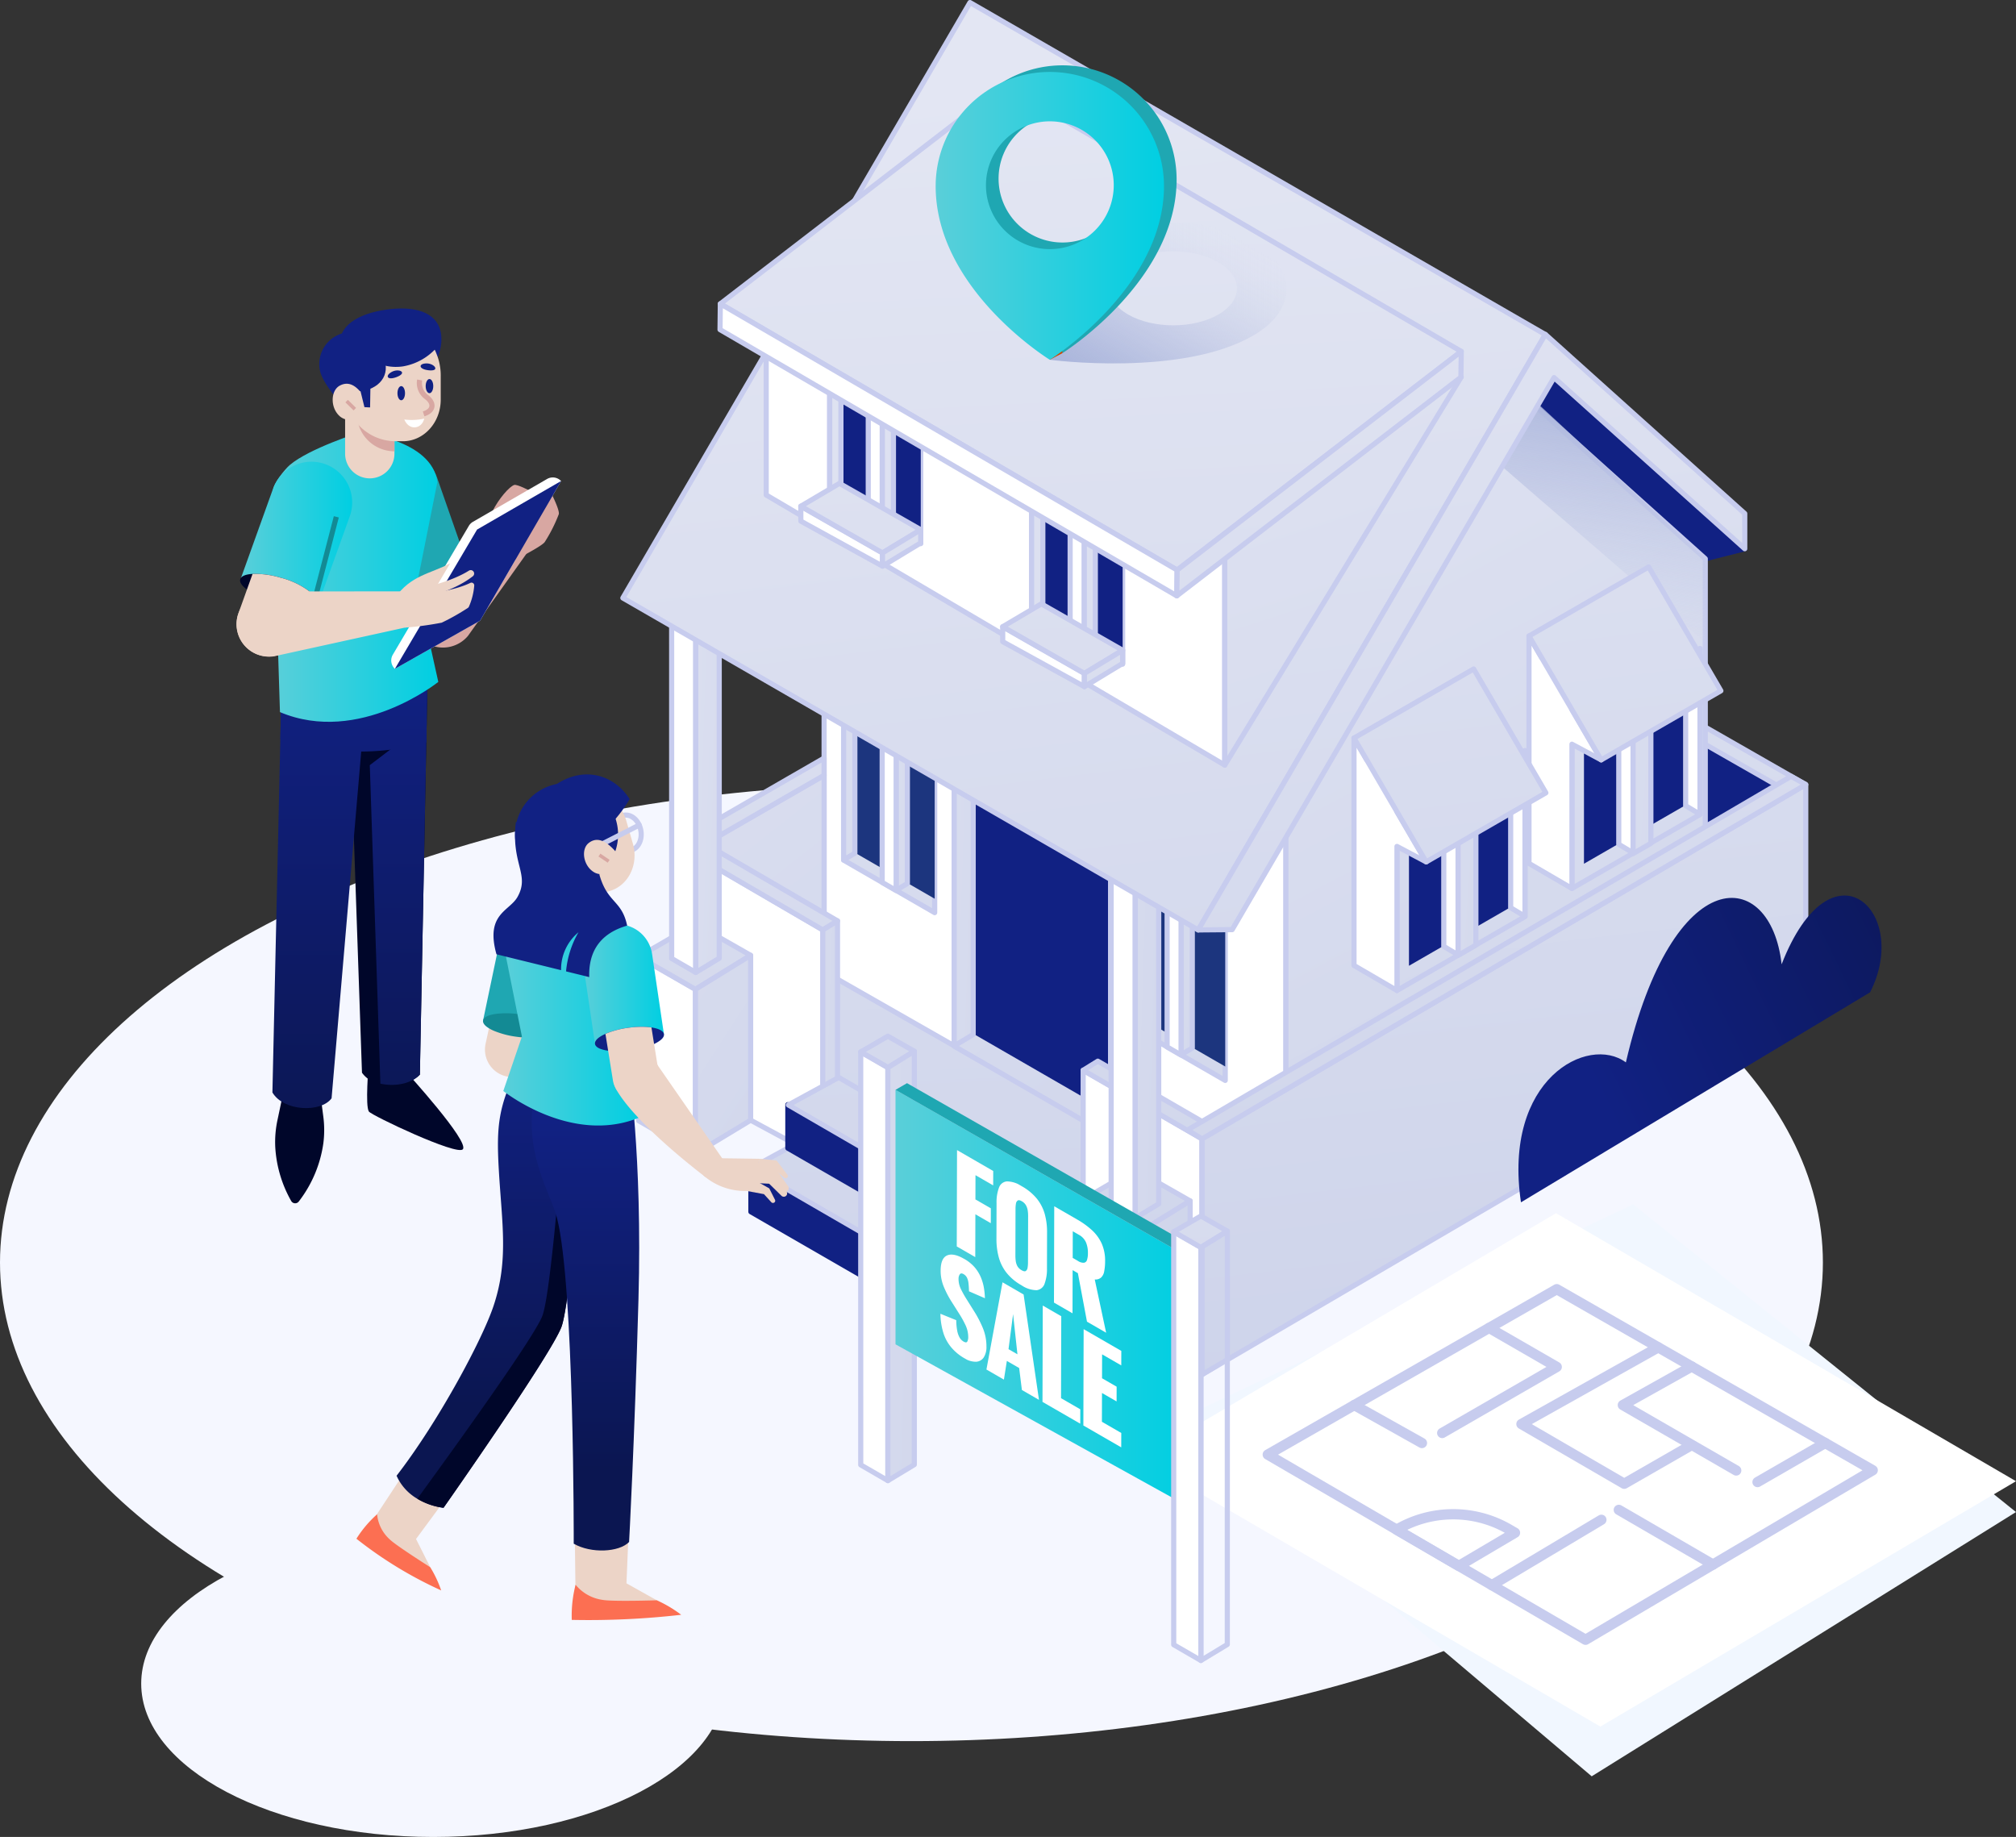 <svg xmlns="http://www.w3.org/2000/svg" xmlns:xlink="http://www.w3.org/1999/xlink" width="392.292" height="357.451" viewBox="0 0 392.292 357.451">
  <rect x="0" y="0" width="392.292" height="357.451" fill="#333333" stroke="none"/>
  <defs>
    <linearGradient id="linear-gradient" x1="0.5" y1="-0.165" x2="0.5" y2="1.187" gradientUnits="objectBoundingBox">
      <stop offset="0" stop-color="#112183"/>
      <stop offset="1" stop-color="#0b1651"/>
    </linearGradient>
    <linearGradient id="linear-gradient-2" x1="0.5" y1="-0.377" x2="0.5" y2="7.16" xlink:href="#linear-gradient"/>
    <linearGradient id="linear-gradient-3" x1="0.5" y1="-0.015" x2="0.5" y2="1.101" xlink:href="#linear-gradient"/>
    <linearGradient id="linear-gradient-4" y1="0.5" x2="1" y2="0.5" gradientUnits="objectBoundingBox">
      <stop offset="0" stop-color="#5acfd9"/>
      <stop offset="1" stop-color="#00cfe2"/>
    </linearGradient>
    <linearGradient id="linear-gradient-6" x1="0.903" y1="6.345" x2="0.26" y2="-2.971" gradientUnits="objectBoundingBox">
      <stop offset="0" stop-color="#c6cde7"/>
      <stop offset="1" stop-color="#e3e6f3"/>
    </linearGradient>
    <linearGradient id="linear-gradient-7" x1="8.072" y1="4.278" x2="-6.982" y2="-3.233" xlink:href="#linear-gradient-6"/>
    <linearGradient id="linear-gradient-8" x1="0.644" y1="2.604" x2="0.326" y2="-2.039" xlink:href="#linear-gradient-6"/>
    <linearGradient id="linear-gradient-9" x1="1.269" y1="2.999" x2="-0.167" y2="-1.668" xlink:href="#linear-gradient-6"/>
    <linearGradient id="linear-gradient-10" x1="7.028" y1="3.897" x2="-4.614" y2="-2.129" xlink:href="#linear-gradient-6"/>
    <linearGradient id="linear-gradient-11" x1="0.778" y1="1.718" x2="0.251" y2="-0.374" xlink:href="#linear-gradient-6"/>
    <linearGradient id="linear-gradient-12" x1="0.594" y1="-0.066" x2="0.437" y2="1.065" gradientUnits="objectBoundingBox">
      <stop offset="0" stop-color="#a3afd9"/>
      <stop offset="0.096" stop-color="#a5b1d9" stop-opacity="0.957"/>
      <stop offset="0.258" stop-color="#abb6dc" stop-opacity="0.835"/>
      <stop offset="0.466" stop-color="#b6bfe1" stop-opacity="0.635"/>
      <stop offset="0.712" stop-color="#c4cce7" stop-opacity="0.361"/>
      <stop offset="0.988" stop-color="#d7dcee" stop-opacity="0.016"/>
      <stop offset="1" stop-color="#d8ddef" stop-opacity="0"/>
    </linearGradient>
    <linearGradient id="linear-gradient-13" x1="1.537" y1="3.87" x2="-0.32" y2="-2.165" xlink:href="#linear-gradient-6"/>
    <linearGradient id="linear-gradient-14" x1="1.539" y1="13.918" x2="-0.113" y2="-7.491" xlink:href="#linear-gradient-6"/>
    <linearGradient id="linear-gradient-15" x1="1.294" y1="11.799" x2="-0.068" y2="-7.581" xlink:href="#linear-gradient-6"/>
    <linearGradient id="linear-gradient-16" x1="7.932" y1="4.304" x2="-7.121" y2="-3.401" xlink:href="#linear-gradient-6"/>
    <linearGradient id="linear-gradient-17" x1="1.357" y1="7.252" x2="-1.19" y2="-12.814" xlink:href="#linear-gradient-6"/>
    <linearGradient id="linear-gradient-18" x1="0.762" y1="4.303" x2="0.097" y2="-5.351" xlink:href="#linear-gradient-6"/>
    <linearGradient id="linear-gradient-19" x1="2.114" y1="9.946" x2="-2.321" y2="-16.011" xlink:href="#linear-gradient-6"/>
    <linearGradient id="linear-gradient-20" x1="0.816" y1="5.066" x2="0.066" y2="-5.771" xlink:href="#linear-gradient-6"/>
    <linearGradient id="linear-gradient-21" x1="5.918" y1="3.204" x2="-9.136" y2="-4.308" xlink:href="#linear-gradient-6"/>
    <linearGradient id="linear-gradient-22" x1="1.229" y1="10.925" x2="-0.425" y2="-12.722" xlink:href="#linear-gradient-6"/>
    <linearGradient id="linear-gradient-23" x1="5.849" y1="3.169" x2="-9.206" y2="-4.343" xlink:href="#linear-gradient-6"/>
    <linearGradient id="linear-gradient-24" x1="0.657" y1="1.835" x2="0.291" y2="-1.277" xlink:href="#linear-gradient-6"/>
    <linearGradient id="linear-gradient-25" x1="0.677" y1="3.007" x2="0.32" y2="-2.058" xlink:href="#linear-gradient-6"/>
    <linearGradient id="linear-gradient-26" x1="2.006" y1="5.394" x2="-0.42" y2="-2.489" xlink:href="#linear-gradient-6"/>
    <linearGradient id="linear-gradient-27" x1="13.002" y1="6.989" x2="-6.661" y2="-3.188" xlink:href="#linear-gradient-6"/>
    <linearGradient id="linear-gradient-28" x1="12.615" y1="6.789" x2="-7.047" y2="-3.388" xlink:href="#linear-gradient-6"/>
    <linearGradient id="linear-gradient-29" x1="1.742" y1="4.536" x2="-0.684" y2="-3.347" xlink:href="#linear-gradient-6"/>
    <linearGradient id="linear-gradient-30" x1="10.861" y1="5.881" x2="-8.8" y2="-4.295" xlink:href="#linear-gradient-6"/>
    <linearGradient id="linear-gradient-31" x1="10.516" y1="5.703" x2="-9.145" y2="-4.474" xlink:href="#linear-gradient-6"/>
    <linearGradient id="linear-gradient-32" x1="1.581" y1="15.844" x2="-0.393" y2="-12.194" xlink:href="#linear-gradient-6"/>
    <linearGradient id="linear-gradient-33" x1="2.473" y1="5.065" x2="-1.53" y2="-4.196" xlink:href="#linear-gradient-6"/>
    <linearGradient id="linear-gradient-34" x1="3.951" y1="49.506" x2="-0.693" y2="-16.455" xlink:href="#linear-gradient-6"/>
    <linearGradient id="linear-gradient-35" x1="6.528" y1="3.585" x2="-2.888" y2="-1.234" xlink:href="#linear-gradient-6"/>
    <linearGradient id="linear-gradient-36" x1="1.265" y1="11.351" x2="-0.71" y2="-16.686" xlink:href="#linear-gradient-6"/>
    <linearGradient id="linear-gradient-37" x1="1.831" y1="3.581" x2="-2.171" y2="-5.68" xlink:href="#linear-gradient-6"/>
    <linearGradient id="linear-gradient-38" x1="3.207" y1="38.936" x2="-1.438" y2="-27.024" xlink:href="#linear-gradient-6"/>
    <linearGradient id="linear-gradient-39" x1="5.019" y1="2.813" x2="-4.396" y2="-2.006" xlink:href="#linear-gradient-6"/>
    <linearGradient id="linear-gradient-40" x1="1.514" y1="4.999" x2="-0.212" y2="-2.66" xlink:href="#linear-gradient-6"/>
    <linearGradient id="linear-gradient-41" x1="7.878" y1="6.078" x2="-4.546" y2="-3.315" xlink:href="#linear-gradient-6"/>
    <linearGradient id="linear-gradient-42" x1="1.242" y1="6.635" x2="0.091" y2="-2.883" xlink:href="#linear-gradient-6"/>
    <linearGradient id="linear-gradient-43" x1="1.439" y1="4.666" x2="-0.287" y2="-2.994" xlink:href="#linear-gradient-6"/>
    <linearGradient id="linear-gradient-44" x1="7.339" y1="5.677" x2="-5.086" y2="-3.729" xlink:href="#linear-gradient-6"/>
    <linearGradient id="linear-gradient-45" x1="1.192" y1="6.221" x2="0.041" y2="-3.296" xlink:href="#linear-gradient-6"/>
    <linearGradient id="linear-gradient-46" x1="0.688" y1="2.055" x2="0.449" y2="0.075" xlink:href="#linear-gradient-6"/>
    <linearGradient id="linear-gradient-47" x1="0.752" y1="2.572" x2="0.348" y2="-0.511" xlink:href="#linear-gradient-6"/>
    <linearGradient id="linear-gradient-48" x1="2.489" y1="6.962" x2="0.063" y2="-0.92" xlink:href="#linear-gradient-6"/>
    <linearGradient id="linear-gradient-49" x1="16.915" y1="9.014" x2="-2.748" y2="-1.162" xlink:href="#linear-gradient-6"/>
    <linearGradient id="linear-gradient-50" x1="16.528" y1="8.814" x2="-3.134" y2="-1.363" xlink:href="#linear-gradient-6"/>
    <linearGradient id="linear-gradient-51" x1="1.922" y1="20.886" x2="0.08" y2="-5.523" xlink:href="#linear-gradient-6"/>
    <linearGradient id="linear-gradient-52" x1="4.849" y1="38.498" x2="-0.924" y2="-11.944" xlink:href="#linear-gradient-6"/>
    <linearGradient id="linear-gradient-53" x1="2.301" y1="6.349" x2="-0.126" y2="-1.533" xlink:href="#linear-gradient-6"/>
    <linearGradient id="linear-gradient-54" x1="15.386" y1="8.223" x2="-4.276" y2="-1.954" xlink:href="#linear-gradient-6"/>
    <linearGradient id="linear-gradient-55" x1="14.999" y1="8.023" x2="-4.662" y2="-2.154" xlink:href="#linear-gradient-6"/>
    <linearGradient id="linear-gradient-56" x1="1.779" y1="18.833" x2="-0.063" y2="-7.576" xlink:href="#linear-gradient-6"/>
    <linearGradient id="linear-gradient-57" x1="4.401" y1="34.577" x2="-1.373" y2="-15.866" xlink:href="#linear-gradient-6"/>
    <linearGradient id="linear-gradient-58" x1="1.166" y1="3.87" x2="0.231" y2="-0.861" xlink:href="#linear-gradient-6"/>
    <linearGradient id="linear-gradient-59" x1="0.756" y1="3.754" x2="0.458" y2="-0.033" xlink:href="#linear-gradient-6"/>
    <linearGradient id="linear-gradient-60" x1="1.095" y1="6.255" x2="0.318" y2="-1.256" xlink:href="#linear-gradient-6"/>
    <linearGradient id="linear-gradient-61" x1="-1.523" y1="-0.02" x2="-1.523" y2="0.769" xlink:href="#linear-gradient"/>
    <linearGradient id="linear-gradient-62" x1="-4.811" y1="0.113" x2="-4.811" y2="0.826" xlink:href="#linear-gradient"/>
    <linearGradient id="linear-gradient-66" x1="5.019" y1="2.813" x2="-4.397" y2="-2.006" xlink:href="#linear-gradient-6"/>
    <linearGradient id="linear-gradient-68" x1="10.991" y1="4.312" x2="-10.258" y2="-3.409" xlink:href="#linear-gradient-6"/>
    <linearGradient id="linear-gradient-69" x1="3.207" y1="38.936" x2="-1.438" y2="-27.024" xlink:href="#linear-gradient-6"/>
    <clipPath id="clip-path">
      <path id="Path_532" data-name="Path 532" d="M508.71,331.732l.112-39.853,35.2,20.323-.112,39.853Z" fill="none"/>
    </clipPath>
    <linearGradient id="linear-gradient-71" x1="0.022" y1="0.994" x2="0.82" y2="0.172" xlink:href="#linear-gradient-12"/>
    <linearGradient id="linear-gradient-73" x1="0.173" y1="0.553" x2="1.219" y2="0.101" xlink:href="#linear-gradient"/>
  </defs>
  <g id="mission" transform="translate(-325.73 -70.141)">
    <ellipse id="Ellipse_2" data-name="Ellipse 2" cx="177.358" cy="93.128" rx="177.358" ry="93.128" transform="translate(325.73 222.684)" fill="#f5f7ff"/>
    <g id="Group_136" data-name="Group 136">
      <path id="Path_359" data-name="Path 359" d="M413.682,195.262h0a6.26,6.26,0,0,0,3.841-7.976l-8.081-23.1a6.26,6.26,0,0,0-7.977-3.842h0a6.261,6.261,0,0,0-3.841,7.977l8.081,23.1A6.261,6.261,0,0,0,413.682,195.262Z" fill="#ecd4c7"/>
      <path id="Path_360" data-name="Path 360" d="M401.907,185.782l14.977-5.24-6.1-17.444a7.933,7.933,0,0,0-10.108-4.868h0a7.934,7.934,0,0,0-4.868,10.108Z" fill="#1fa7b2"/>
      <path id="Path_361" data-name="Path 361" d="M397.455,277.438s-.681,7.9.054,8.993c.505.751,17.13,8.648,18.28,7.348,1.34-1.515-11.027-15.069-11.027-15.069Z" fill="#00062a"/>
      <path id="Path_362" data-name="Path 362" d="M393.48,200.878l.033.986.5,14.478.214,6.286.362,10.46,1.577,45.784a5.181,5.181,0,0,0,3.583,2.137c2.572.567,5.834.172,7.683-1.759l1.158-59.7.1-4.93.074-4.026.279-14.331Z" fill="#00062a"/>
      <path id="Path_363" data-name="Path 363" d="M397.687,219.029l2.063,61.98c2.572.567,5.834.172,7.683-1.759l1.158-59.7.173-8.956Z" fill="url(#linear-gradient)"/>
      <path id="Path_364" data-name="Path 364" d="M380.276,214A53.654,53.654,0,0,0,394,216.342h.016c.682.025,1.348.041,2.005.041h.009a47.893,47.893,0,0,0,12.662-1.758l.074-4.026.131-6.886H380.506Z" fill="url(#linear-gradient-2)"/>
      <path id="Path_365" data-name="Path 365" d="M382.107,276.785l-2.356,11.178a20.469,20.469,0,0,0-.457,5.417,24,24,0,0,0,3.1,10.458h0a.886.886,0,0,0,1.475.1l.124-.164a24.011,24.011,0,0,0,4.654-11.149,20.089,20.089,0,0,0-.03-5.4l-1.353-10.433Z" fill="#00062a"/>
      <path id="Path_366" data-name="Path 366" d="M378.739,282.718c2.161,3.689,9.425,3.977,11.512,1.142l4.339-50.772.895-10.435.534-6.27,1.2-14.051-3.706-.468-12.933-1.635-.3,13.771-.115,5.029Z" fill="url(#linear-gradient-3)"/>
      <g id="Group_125" data-name="Group 125">
        <path id="Path_367" data-name="Path 367" d="M378.854,165.649l1.353,43.058c15.406,6.511,30.812-5.876,30.812-5.876l-4.182-18.846,3.545-17.75.452-2.282c-1.044-8.381-15.15-9.656-15.15-9.656s-9.755,3.1-13.54,6.307C381.159,161.44,378.854,164.278,378.854,165.649Z" fill="url(#linear-gradient-4)"/>
      </g>
      <g id="Group_126" data-name="Group 126">
        <path id="Path_368" data-name="Path 368" d="M372.614,182.63l14.932,5.363,6.247-17.393a7.933,7.933,0,0,0-4.785-10.148h0a7.935,7.935,0,0,0-10.148,4.785Z" fill="url(#linear-gradient-4)"/>
      </g>
      <path id="Path_369" data-name="Path 369" d="M373.628,184.74c.05.041.1.074.157.115a16.9,16.9,0,0,0,5.176,2.309,15.734,15.734,0,0,0,5.925.649,3.64,3.64,0,0,0,1.273-.361,1.105,1.105,0,0,0,.567-.633.927.927,0,0,0-.1-.682,3.259,3.259,0,0,0-.985-1.142,15.953,15.953,0,0,0-5.4-2.465,17.328,17.328,0,0,0-5.366-.715c-.164.008-.32.025-.468.041-1.068.123-1.775.46-1.931,1.011S372.766,184.083,373.628,184.74Z" fill="#00062a"/>
      <path id="Path_370" data-name="Path 370" d="M375.9,197.517a6.259,6.259,0,0,0,8-3.779l2.259-6.286.468-1.315a3.259,3.259,0,0,0-.985-1.142,15.953,15.953,0,0,0-5.4-2.465,17.328,17.328,0,0,0-5.366-.715l-1.092,3.04-1.668,4.651A6.269,6.269,0,0,0,375.9,197.517Z" fill="#ecd4c7"/>
      <line id="Line_7" data-name="Line 7" y1="17.39" x2="4.521" transform="translate(386.653 170.708)" fill="none" stroke="#138a94" stroke-miterlimit="10" stroke-width="1"/>
      <path id="Path_371" data-name="Path 371" d="M407.719,191.562,379,197.861a6.344,6.344,0,0,1-7.223-6.037h0a6.344,6.344,0,0,1,6.332-6.588l33.572-.035Z" fill="#ecd4c7"/>
      <path id="Path_372" data-name="Path 372" d="M421.589,169.574c1.187-2.384,3.259-4.757,4.2-5.067.57-.188,3.18,1.2,3.18,1.2Z" fill="#d8a7a2"/>
      <path id="Path_373" data-name="Path 373" d="M431.989,172.528,416.8,193.866a6.344,6.344,0,0,1-9.406.376h0a6.343,6.343,0,0,1,.269-9.133l20.675-18.775Z" fill="#d8a7a2"/>
      <g id="Group_127" data-name="Group 127">
        <path id="Path_374" data-name="Path 374" d="M432.19,163.341l-14.432,8.339a2.219,2.219,0,0,0-.8.793L402.17,197.532a2.216,2.216,0,0,0,.4,2.752h0l16.585-9.371,15.76-27.176-.111-.1A2.218,2.218,0,0,0,432.19,163.341Z" fill="#fff"/>
        <path id="Path_375" data-name="Path 375" d="M425.807,179.152s5.3-2.652,5.923-3.537a29.763,29.763,0,0,0,2.741-5.434c.177-.931-1.679-4.462-1.679-4.462L425,179.152Z" fill="#d8a7a2"/>
        <path id="Path_376" data-name="Path 376" d="M434.917,163.737l-16.353,9.449-15.992,27.1,16.585-9.371Z" fill="#112183"/>
      </g>
      <path id="Path_377" data-name="Path 377" d="M402.572,186.5c3.09-4.448,6.88-4.674,10.754-6.749l-3.779,6.4Z" fill="#ecd4c7"/>
      <path id="Path_378" data-name="Path 378" d="M403.46,186.111c6.564-.3,11.158-1.265,13.791-2.547a.535.535,0,0,1,.761.536,12.682,12.682,0,0,1-1.046,4.111.55.55,0,0,1-.205.23,43.754,43.754,0,0,1-5.076,2.863,62.155,62.155,0,0,1-7.2.968Z" fill="#ecd4c7"/>
      <path id="Path_379" data-name="Path 379" d="M416.975,181.183c-4.239,2.663-10.914,3.712-10.914,3.712l.586,2.032s6.945-1.389,11.1-4.662a.666.666,0,0,0,.235-.65h0A.665.665,0,0,0,416.975,181.183Z" fill="#ecd4c7"/>
      <g id="Group_134" data-name="Group 134">
        <path id="Path_380" data-name="Path 380" d="M391.931,137.746c.611,4.176,10.9,12.941,10.9,12.941s9.976-9.016,8.685-15.809c-.788-4.147-5.3-5.267-10.709-4.475S391.319,133.569,391.931,137.746Z" fill="#112183"/>
        <path id="Path_381" data-name="Path 381" d="M388,142.288c.724,3.352,6.749,9.324,6.749,9.324s6.114-8.6,5.389-11.948A6.209,6.209,0,1,0,388,142.288Z" fill="#112183"/>
        <g id="Group_129" data-name="Group 129">
          <g id="Group_128" data-name="Group 128">
            <path id="Path_382" data-name="Path 382" d="M397.685,163.223h0a4.8,4.8,0,0,1-4.8-4.8v-10.5h9.6v10.5A4.8,4.8,0,0,1,397.685,163.223Z" fill="#ecd4c7"/>
          </g>
        </g>
        <g id="Group_131" data-name="Group 131">
          <g id="Group_130" data-name="Group 130">
            <path id="Path_383" data-name="Path 383" d="M402.485,157.956h0a7.3,7.3,0,0,1-7.3-7.3v-2.3h7.3Z" fill="#d8a7a2"/>
          </g>
        </g>
        <g id="Group_133" data-name="Group 133">
          <g id="Group_132" data-name="Group 132">
            <path id="Path_384" data-name="Path 384" d="M392.884,143.174v2.984A9.845,9.845,0,0,0,402.729,156h1.394c4.069,0,7.368-3.627,7.368-8.1v-4.727a9.979,9.979,0,0,0-.1-1.449,10.593,10.593,0,0,0-.731-2.755,9.294,9.294,0,0,0-8.477-6.02c-.236,0-.472.008-.7.025a9.394,9.394,0,0,0-7.776,5.995,10.953,10.953,0,0,0-.724,2.755A10.123,10.123,0,0,0,392.884,143.174Z" fill="#ecd4c7"/>
          </g>
        </g>
        <path id="Path_385" data-name="Path 385" d="M393.98,146.314c4.324.336,7.338-2.11,6.754-5.387s-5.4-7.872-8.539-4.571S390.871,144.876,393.98,146.314Z" fill="#112183"/>
        <path id="Path_386" data-name="Path 386" d="M395.658,136.433c.5,3.379,4.3,5.619,8.5,5a11.33,11.33,0,0,0,6.71-3.846s1.323-6.125-7.8-6.511C398.828,130.9,395.163,133.055,395.658,136.433Z" fill="#112183"/>
        <path id="Path_387" data-name="Path 387" d="M407.389,144.079a3.383,3.383,0,0,0,1.3,3.3c1.48,1.086,1.613,2.626-.529,3.3" fill="none" stroke="#d8a7a2" stroke-miterlimit="10" stroke-width="1"/>
        <path id="Path_388" data-name="Path 388" d="M403.07,146.65c0,.76.33,1.377.737,1.377s.736-.617.736-1.377-.33-1.378-.736-1.378S403.07,145.889,403.07,146.65Z" fill="#112183"/>
        <path id="Path_389" data-name="Path 389" d="M408.564,145.272c0,.761.33,1.378.737,1.378s.736-.617.736-1.378-.329-1.377-.736-1.377S408.564,144.512,408.564,145.272Z" fill="#112183"/>
        <path id="Path_390" data-name="Path 390" d="M408.278,151.6a11.32,11.32,0,0,1-3.87.169C405.352,154.036,407.812,153.624,408.278,151.6Z" fill="#fff"/>
      </g>
      <g id="Group_135" data-name="Group 135">
        <path id="Path_391" data-name="Path 391" d="M397.221,148.471c-2.04-3.825-3.879-4.084-5.362-3.3-1.843.97-1.924,4.487.159,6.107a3.218,3.218,0,0,0,5.02-1.973Z" fill="#ecd4c7"/>
        <rect id="Rectangle_3" data-name="Rectangle 3" width="0.689" height="2.236" transform="matrix(0.701, -0.713, 0.713, 0.701, 392.941, 148.436)" fill="#d8a7a2"/>
      </g>
      <path id="Path_392" data-name="Path 392" d="M397.845,143.206l-.1,6.216-1.1-.056-1.375-5.6Z" fill="#112183"/>
      <path id="Path_393" data-name="Path 393" d="M409.071,142.185c-1.938-.237-1.911-1.286-.4-1.328C410.3,140.812,411.483,142.481,409.071,142.185Z" fill="#112183"/>
      <path id="Path_394" data-name="Path 394" d="M402.9,143.514c-1.824.695-2.291-.245-.974-.988C403.341,141.727,405.17,142.648,402.9,143.514Z" fill="#112183"/>
    </g>
    <g id="Group_172" data-name="Group 172">
      <path id="Path_395" data-name="Path 395" d="M665.239,176.918l-7.683,1.943-37.989-33.224,8.711-2.283Z" fill="#112183" stroke="#112183" stroke-linecap="round" stroke-linejoin="round" stroke-width="1"/>
      <g id="Group_137" data-name="Group 137">
        <path id="Path_396" data-name="Path 396" d="M674.094,224.439v45.852L610.071,233.7V187.85Z" fill="#112183"/>
        <path id="Path_397" data-name="Path 397" d="M674.094,224.439l2.856-1.713L612.925,186.09l-2.854,1.76Z" stroke="#c7ccee" stroke-linecap="round" stroke-linejoin="round" stroke-width="1" fill="url(#linear-gradient-6)"/>
        <path id="Path_398" data-name="Path 398" d="M674.094,224.439v45.852l2.856-1.713V222.726Z" stroke="#c7ccee" stroke-linecap="round" stroke-linejoin="round" stroke-width="1" fill="url(#linear-gradient-7)"/>
      </g>
      <path id="Path_399" data-name="Path 399" d="M599.539,297.319l-93.528-53.962-41.406,22.974,93.528,53.962Z" stroke="#c7ccee" stroke-linecap="round" stroke-linejoin="round" stroke-width="1" fill="url(#linear-gradient-8)"/>
      <path id="Path_400" data-name="Path 400" d="M575.96,206.066l-89.87-51.3V259.2l89.87,51.3Z" fill="#fff" stroke="#c7ccee" stroke-linecap="round" stroke-linejoin="round" stroke-width="1"/>
      <g id="Group_138" data-name="Group 138">
        <path id="Path_401" data-name="Path 401" d="M541.334,231.689v59.289l-29.924-17.26V214.429Z" stroke="#c7ccee" stroke-linecap="round" stroke-linejoin="round" stroke-width="1" fill="url(#linear-gradient-9)"/>
        <path id="Path_402" data-name="Path 402" d="M541.334,231.689V286.41l-29.924-17.26V214.429Z" fill="#112183"/>
        <path id="Path_403" data-name="Path 403" d="M511.409,214.368v59.289l3.693-2.215V216.559Z" stroke="#c7ccee" stroke-linecap="round" stroke-linejoin="round" stroke-width="1" fill="url(#linear-gradient-10)"/>
      </g>
      <path id="Path_404" data-name="Path 404" d="M657.559,178.859v85.476l-81.6,46.162V204.672l30.683-52.365,7.365-12.562Z" stroke="#c7ccee" stroke-linecap="round" stroke-linejoin="round" stroke-width="1" fill="url(#linear-gradient-11)"/>
      <path id="Path_405" data-name="Path 405" d="M657.559,178.859v16.3l-50.914-44.073,7.365-12.562Z" fill="url(#linear-gradient-12)"/>
      <g id="Group_139" data-name="Group 139">
        <path id="Path_406" data-name="Path 406" d="M462.947,234.325V280.2L486.09,266.87V221Z" stroke="#c7ccee" stroke-linecap="round" stroke-linejoin="round" stroke-width="1" fill="url(#linear-gradient-13)"/>
        <path id="Path_407" data-name="Path 407" d="M462.947,234.344l-2.877-1.684,26.02-15V221Z" stroke="#c7ccee" stroke-linecap="round" stroke-linejoin="round" stroke-width="1" fill="url(#linear-gradient-14)"/>
      </g>
      <g id="Group_140" data-name="Group 140">
        <path id="Path_408" data-name="Path 408" d="M457.146,234.357l28.7,16.736,0,44.609-28.7-15.493Z" fill="#fff" stroke="#c7ccee" stroke-linecap="round" stroke-linejoin="round" stroke-width="1"/>
        <path id="Path_409" data-name="Path 409" d="M485.846,251.092l2.854-1.76-28.621-16.675-2.934,1.7Z" stroke="#c7ccee" stroke-linecap="round" stroke-linejoin="round" stroke-width="1" fill="url(#linear-gradient-15)"/>
        <path id="Path_410" data-name="Path 410" d="M485.844,251.092V295.7l2.856-1.726V249.332Z" stroke="#c7ccee" stroke-linecap="round" stroke-linejoin="round" stroke-width="1" fill="url(#linear-gradient-16)"/>
      </g>
      <g id="Group_143" data-name="Group 143">
        <g id="Group_141" data-name="Group 141">
          <path id="Path_411" data-name="Path 411" d="M471.844,305.936,519.627,333.5v-8.345l-47.782-27.673Z" fill="#112183" stroke="#112183" stroke-linecap="round" stroke-linejoin="round" stroke-width="1"/>
          <path id="Path_412" data-name="Path 412" d="M536.509,323.7l-16.882,9.8v-8.345l16.882-9.46Z" stroke="#c7ccee" stroke-linecap="round" stroke-linejoin="round" stroke-width="1" fill="url(#linear-gradient-17)"/>
          <path id="Path_413" data-name="Path 413" d="M471.844,297.479l47.782,27.673,16.882-9.46-47.573-27.547Z" stroke="#c7ccee" stroke-linecap="round" stroke-linejoin="round" stroke-width="1" fill="url(#linear-gradient-18)"/>
        </g>
        <g id="Group_142" data-name="Group 142">
          <path id="Path_414" data-name="Path 414" d="M479.036,293.556l47.782,27.561v-8.345L479.036,285.1Z" fill="#112183" stroke="#112183" stroke-linecap="round" stroke-linejoin="round" stroke-width="1"/>
          <path id="Path_415" data-name="Path 415" d="M536.511,307.348v8.369l-9.695,5.4v-8.341l9.686-5.423Z" stroke="#c7ccee" stroke-linecap="round" stroke-linejoin="round" stroke-width="1" fill="url(#linear-gradient-19)"/>
          <path id="Path_416" data-name="Path 416" d="M536.5,307.348l-9.686,5.423L479.133,285.15l9.805-5.349Z" stroke="#c7ccee" stroke-linecap="round" stroke-linejoin="round" stroke-width="1" fill="url(#linear-gradient-20)"/>
        </g>
      </g>
      <path id="Path_417" data-name="Path 417" d="M557.478,290.324v45.853l2.856-1.713V288.611Z" stroke="#c7ccee" stroke-linecap="round" stroke-linejoin="round" stroke-width="1" fill="url(#linear-gradient-21)"/>
      <g id="Group_144" data-name="Group 144">
        <path id="Path_418" data-name="Path 418" d="M559.644,291.745V337.6L536.5,324.249V278.4Z" fill="#fff" stroke="#c7ccee" stroke-linecap="round" stroke-linejoin="round" stroke-width="1"/>
        <path id="Path_419" data-name="Path 419" d="M559.644,291.745l2.856-1.713-23.145-13.4L536.5,278.4Z" stroke="#c7ccee" stroke-linecap="round" stroke-linejoin="round" stroke-width="1" fill="url(#linear-gradient-22)"/>
        <path id="Path_420" data-name="Path 420" d="M559.644,291.745V337.6l2.856-1.713V290.032Z" stroke="#c7ccee" stroke-linecap="round" stroke-linejoin="round" stroke-width="1" fill="url(#linear-gradient-23)"/>
      </g>
      <g id="Group_145" data-name="Group 145">
        <path id="Path_421" data-name="Path 421" d="M559.644,291.726V337.6l117.468-68.753V222.808Z" stroke="#c7ccee" stroke-linecap="round" stroke-linejoin="round" stroke-width="1" fill="url(#linear-gradient-24)"/>
        <path id="Path_422" data-name="Path 422" d="M559.644,291.745l-2.856-1.713,117.47-68.823,2.854,1.6Z" stroke="#c7ccee" stroke-linecap="round" stroke-linejoin="round" stroke-width="1" fill="url(#linear-gradient-25)"/>
      </g>
      <g id="Group_147" data-name="Group 147">
        <g id="Group_146" data-name="Group 146">
          <path id="Path_423" data-name="Path 423" d="M507.609,212.623V247.73L489.89,237.51V202.4Z" stroke="#c7ccee" stroke-linecap="round" stroke-linejoin="round" stroke-width="1" fill="url(#linear-gradient-26)"/>
          <path id="Path_424" data-name="Path 424" d="M507.609,212.623v32.4L489.89,234.8V202.4Z" fill="#1c357e"/>
          <path id="Path_425" data-name="Path 425" d="M489.89,202.367v35.107l2.186-1.311v-32.5Z" stroke="#c7ccee" stroke-linecap="round" stroke-linejoin="round" stroke-width="1" fill="url(#linear-gradient-27)"/>
        </g>
        <path id="Path_426" data-name="Path 426" d="M500.108,208.262v35.107l2.187-1.311v-32.5Z" stroke="#c7ccee" stroke-linecap="round" stroke-linejoin="round" stroke-width="1" fill="url(#linear-gradient-28)"/>
        <path id="Path_427" data-name="Path 427" d="M500.108,205.4v38.011l-2.716-1.567V203.837Z" fill="#fff" stroke="#c7ccee" stroke-linecap="round" stroke-linejoin="round" stroke-width="1"/>
      </g>
      <g id="Group_149" data-name="Group 149">
        <g id="Group_148" data-name="Group 148">
          <path id="Path_428" data-name="Path 428" d="M564.148,245.271v35.107l-17.719-10.22V235.051Z" stroke="#c7ccee" stroke-linecap="round" stroke-linejoin="round" stroke-width="1" fill="url(#linear-gradient-29)"/>
          <path id="Path_429" data-name="Path 429" d="M564.148,245.271v32.4l-17.719-10.22v-32.4Z" fill="#1c357e"/>
          <path id="Path_430" data-name="Path 430" d="M546.429,235.015v35.107l2.187-1.311v-32.5Z" stroke="#c7ccee" stroke-linecap="round" stroke-linejoin="round" stroke-width="1" fill="url(#linear-gradient-30)"/>
        </g>
        <path id="Path_431" data-name="Path 431" d="M555.553,240.273V275.38l2.187-1.311v-32.5Z" stroke="#c7ccee" stroke-linecap="round" stroke-linejoin="round" stroke-width="1" fill="url(#linear-gradient-31)"/>
        <path id="Path_432" data-name="Path 432" d="M555.553,237.415v38.016l-2.716-1.567V235.849Z" fill="#fff" stroke="#c7ccee" stroke-linecap="round" stroke-linejoin="round" stroke-width="1"/>
      </g>
      <g id="Group_152" data-name="Group 152">
        <g id="Group_150" data-name="Group 150">
          <path id="Path_433" data-name="Path 433" d="M450.02,256.308l11.042,6.349-.008,31.958-11.034-6.39Z" fill="#fff" stroke="#c7ccee" stroke-linecap="round" stroke-linejoin="round" stroke-width="1"/>
          <path id="Path_434" data-name="Path 434" d="M461.062,262.657l10.734-6.621-10.742-6.122-11.034,6.394Z" stroke="#c7ccee" stroke-linecap="round" stroke-linejoin="round" stroke-width="1" fill="url(#linear-gradient-32)"/>
          <path id="Path_435" data-name="Path 435" d="M461.054,262.657v31.958l10.742-6.493V256.036Z" stroke="#c7ccee" stroke-linecap="round" stroke-linejoin="round" stroke-width="1" fill="url(#linear-gradient-33)"/>
        </g>
        <g id="Group_151" data-name="Group 151">
          <path id="Path_436" data-name="Path 436" d="M456.426,185.347l4.694,2.7,0,71.322-4.69-2.716Z" fill="#fff" stroke="#c7ccee" stroke-linecap="round" stroke-linejoin="round" stroke-width="1"/>
          <path id="Path_437" data-name="Path 437" d="M461.12,188.046l4.563-2.814-4.566-2.6-4.69,2.718Z" stroke="#c7ccee" stroke-linecap="round" stroke-linejoin="round" stroke-width="1" fill="url(#linear-gradient-34)"/>
          <path id="Path_438" data-name="Path 438" d="M461.116,188.046v71.322l4.566-2.76V185.232Z" stroke="#c7ccee" stroke-linecap="round" stroke-linejoin="round" stroke-width="1" fill="url(#linear-gradient-35)"/>
        </g>
      </g>
      <g id="Group_155" data-name="Group 155">
        <g id="Group_153" data-name="Group 153">
          <path id="Path_439" data-name="Path 439" d="M535.541,304.1l11.042,6.349-.008,31.958-11.034-6.391Z" fill="#fff" stroke="#c7ccee" stroke-linecap="round" stroke-linejoin="round" stroke-width="1"/>
          <path id="Path_440" data-name="Path 440" d="M546.583,310.445l10.734-6.621L546.575,297.7,535.541,304.1Z" stroke="#c7ccee" stroke-linecap="round" stroke-linejoin="round" stroke-width="1" fill="url(#linear-gradient-36)"/>
          <path id="Path_441" data-name="Path 441" d="M546.575,310.445V342.4l10.742-6.493V303.823Z" stroke="#c7ccee" stroke-linecap="round" stroke-linejoin="round" stroke-width="1" fill="url(#linear-gradient-37)"/>
        </g>
        <g id="Group_154" data-name="Group 154">
          <path id="Path_442" data-name="Path 442" d="M541.947,233.135l4.694,2.7,0,71.322-4.69-2.716Z" fill="#fff" stroke="#c7ccee" stroke-linecap="round" stroke-linejoin="round" stroke-width="1"/>
          <path id="Path_443" data-name="Path 443" d="M546.641,235.833l4.563-2.814-4.566-2.6-4.69,2.718Z" stroke="#c7ccee" stroke-linecap="round" stroke-linejoin="round" stroke-width="1" fill="url(#linear-gradient-38)"/>
          <path id="Path_444" data-name="Path 444" d="M546.637,235.833v71.322l4.566-2.76V233.019Z" stroke="#c7ccee" stroke-linecap="round" stroke-linejoin="round" stroke-width="1" fill="url(#linear-gradient-39)"/>
        </g>
      </g>
      <g id="Group_159" data-name="Group 159">
        <g id="Group_157" data-name="Group 157">
          <g id="Group_156" data-name="Group 156">
            <path id="Path_445" data-name="Path 445" d="M631.614,214.954v28.069l24.914-14.383v-32.26Z" stroke="#c7ccee" stroke-linecap="round" stroke-linejoin="round" stroke-width="1" fill="url(#linear-gradient-40)"/>
            <path id="Path_446" data-name="Path 446" d="M633.954,209.4v28.814l22.574-13.02V196.379Z" fill="#112183"/>
            <path id="Path_447" data-name="Path 447" d="M656.528,196.333v32.261l-2.786-1.671V197.986Z" fill="#fff" stroke="#c7ccee" stroke-linecap="round" stroke-linejoin="round" stroke-width="1"/>
          </g>
          <path id="Path_448" data-name="Path 448" d="M643.511,203.844V236.1l-2.786-1.671V205.5Z" fill="#fff" stroke="#c7ccee" stroke-linecap="round" stroke-linejoin="round" stroke-width="1"/>
          <path id="Path_449" data-name="Path 449" d="M643.511,200.2v36.042l3.46-2V198.207Z" stroke="#c7ccee" stroke-linecap="round" stroke-linejoin="round" stroke-width="1" fill="url(#linear-gradient-41)"/>
        </g>
        <path id="Path_450" data-name="Path 450" d="M637.305,218l-5.692-9.763v-6.673l-5.892-3.434-2.467-4.232v44.253l8.36,4.873V214.954Z" fill="#fff" stroke="#c7ccee" stroke-linecap="round" stroke-linejoin="round" stroke-width="1"/>
        <g id="Group_158" data-name="Group 158">
          <path id="Path_451" data-name="Path 451" d="M623.254,193.9l23.291-13.438,14.051,24.1L637.305,218Z" stroke="#c7ccee" stroke-linecap="round" stroke-linejoin="round" stroke-width="1" fill="url(#linear-gradient-42)"/>
        </g>
      </g>
      <g id="Group_163" data-name="Group 163">
        <g id="Group_161" data-name="Group 161">
          <g id="Group_160" data-name="Group 160">
            <path id="Path_452" data-name="Path 452" d="M597.563,234.842v28.037L622.477,248.5v-32.26Z" stroke="#c7ccee" stroke-linecap="round" stroke-linejoin="round" stroke-width="1" fill="url(#linear-gradient-43)"/>
            <path id="Path_453" data-name="Path 453" d="M599.9,229.255v28.814l22.574-13.02V216.235Z" fill="#112183"/>
            <path id="Path_454" data-name="Path 454" d="M622.477,216.188v32.261l-2.786-1.671V217.841Z" fill="#fff" stroke="#c7ccee" stroke-linecap="round" stroke-linejoin="round" stroke-width="1"/>
          </g>
          <path id="Path_455" data-name="Path 455" d="M609.46,223.7v32.26l-2.786-1.671V225.352Z" fill="#fff" stroke="#c7ccee" stroke-linecap="round" stroke-linejoin="round" stroke-width="1"/>
          <path id="Path_456" data-name="Path 456" d="M609.46,220.058v35.988l3.46-2V218.062Z" stroke="#c7ccee" stroke-linecap="round" stroke-linejoin="round" stroke-width="1" fill="url(#linear-gradient-44)"/>
        </g>
        <path id="Path_457" data-name="Path 457" d="M603.255,237.854l-5.692-9.762v-6.673l-5.892-3.434-2.467-4.232v44.253l8.36,4.872V234.842Z" fill="#fff" stroke="#c7ccee" stroke-linecap="round" stroke-linejoin="round" stroke-width="1"/>
        <g id="Group_162" data-name="Group 162">
          <path id="Path_458" data-name="Path 458" d="M589.2,213.753l23.291-13.438,14.051,24.1-23.291,13.438Z" stroke="#c7ccee" stroke-linecap="round" stroke-linejoin="round" stroke-width="1" fill="url(#linear-gradient-45)"/>
        </g>
      </g>
      <path id="Path_459" data-name="Path 459" d="M626.434,135.237l-111.959-64.6L446.93,186.5l111.959,64.6Z" stroke="#c7ccee" stroke-linecap="round" stroke-linejoin="round" stroke-width="1" fill="url(#linear-gradient-46)"/>
      <path id="Path_460" data-name="Path 460" d="M665.239,170.072l-38.8-34.863-2.624,4.527L558.89,251.092l6.607-.055,62.629-107.421,37.113,33.3Z" stroke="#c7ccee" stroke-linecap="round" stroke-linejoin="round" stroke-width="1" fill="url(#linear-gradient-47)"/>
      <g id="Group_171" data-name="Group 171">
        <path id="Path_461" data-name="Path 461" d="M564.057,175.926l-89.229-52.558v43.094l89.229,52.558Z" fill="#fff" stroke="#c7ccee" stroke-linecap="round" stroke-linejoin="round" stroke-width="1"/>
        <g id="Group_166" data-name="Group 166">
          <g id="Group_164" data-name="Group 164">
            <path id="Path_462" data-name="Path 462" d="M504.9,140.819v35.107l-17.719-10.22V130.6Z" stroke="#c7ccee" stroke-linecap="round" stroke-linejoin="round" stroke-width="1" fill="url(#linear-gradient-48)"/>
            <path id="Path_463" data-name="Path 463" d="M504.9,140.819v32.4L487.179,163V130.6Z" fill="#112183"/>
            <path id="Path_464" data-name="Path 464" d="M487.179,130.563V165.67l2.186-1.312v-32.5Z" stroke="#c7ccee" stroke-linecap="round" stroke-linejoin="round" stroke-width="1" fill="url(#linear-gradient-49)"/>
          </g>
          <path id="Path_465" data-name="Path 465" d="M497.4,136.458v35.107l2.186-1.311v-32.5Z" stroke="#c7ccee" stroke-linecap="round" stroke-linejoin="round" stroke-width="1" fill="url(#linear-gradient-50)"/>
          <path id="Path_466" data-name="Path 466" d="M497.4,133.6v39.289l-2.716-1.567V132.034Z" fill="#fff" stroke="#c7ccee" stroke-linecap="round" stroke-linejoin="round" stroke-width="1"/>
          <g id="Group_165" data-name="Group 165">
            <path id="Path_467" data-name="Path 467" d="M481.559,168.642l15.9,9.084,0,2.578-15.894-8.756Z" fill="#fff" stroke="#c7ccee" stroke-linecap="round" stroke-linejoin="round" stroke-width="1"/>
            <path id="Path_468" data-name="Path 468" d="M497.455,177.726l7.444-4.505L489.082,164.2l-7.524,4.445Z" stroke="#c7ccee" stroke-linecap="round" stroke-linejoin="round" stroke-width="1" fill="url(#linear-gradient-51)"/>
            <path id="Path_469" data-name="Path 469" d="M497.452,177.726V180.3l7.446-4.519v-2.564Z" stroke="#c7ccee" stroke-linecap="round" stroke-linejoin="round" stroke-width="1" fill="url(#linear-gradient-52)"/>
          </g>
        </g>
        <g id="Group_169" data-name="Group 169">
          <g id="Group_167" data-name="Group 167">
            <path id="Path_470" data-name="Path 470" d="M544.186,164.268v35.107l-17.719-10.22V154.048Z" stroke="#c7ccee" stroke-linecap="round" stroke-linejoin="round" stroke-width="1" fill="url(#linear-gradient-53)"/>
            <path id="Path_471" data-name="Path 471" d="M544.186,164.268v32.4l-17.719-10.22v-32.4Z" fill="#112183"/>
            <path id="Path_472" data-name="Path 472" d="M526.466,154.012v35.107l2.187-1.312v-32.5Z" stroke="#c7ccee" stroke-linecap="round" stroke-linejoin="round" stroke-width="1" fill="url(#linear-gradient-54)"/>
          </g>
          <path id="Path_473" data-name="Path 473" d="M536.684,159.907v35.107l2.187-1.311V161.2Z" stroke="#c7ccee" stroke-linecap="round" stroke-linejoin="round" stroke-width="1" fill="url(#linear-gradient-55)"/>
          <path id="Path_474" data-name="Path 474" d="M536.684,157.049v39.289l-2.716-1.567V155.483Z" fill="#fff" stroke="#c7ccee" stroke-linecap="round" stroke-linejoin="round" stroke-width="1"/>
          <g id="Group_168" data-name="Group 168">
            <path id="Path_475" data-name="Path 475" d="M520.846,192.091l15.9,9.084,0,2.578L520.846,195Z" fill="#fff" stroke="#c7ccee" stroke-linecap="round" stroke-linejoin="round" stroke-width="1"/>
            <path id="Path_476" data-name="Path 476" d="M536.742,201.175l7.444-4.505-15.816-9.024-7.524,4.445Z" stroke="#c7ccee" stroke-linecap="round" stroke-linejoin="round" stroke-width="1" fill="url(#linear-gradient-56)"/>
            <path id="Path_477" data-name="Path 477" d="M536.74,201.175v2.578l7.446-4.519V196.67Z" stroke="#c7ccee" stroke-linecap="round" stroke-linejoin="round" stroke-width="1" fill="url(#linear-gradient-57)"/>
          </g>
        </g>
        <path id="Path_478" data-name="Path 478" d="M610.075,143.5,564.057,219.02V150.775Z" stroke="#c7ccee" stroke-linecap="round" stroke-linejoin="round" stroke-width="1" fill="url(#linear-gradient-58)"/>
        <g id="Group_170" data-name="Group 170">
          <path id="Path_479" data-name="Path 479" d="M610.075,138.522l-88.89-51.807L465.9,129.26l88.89,51.807Z" stroke="#c7ccee" stroke-linecap="round" stroke-linejoin="round" stroke-width="1" fill="url(#linear-gradient-59)"/>
          <path id="Path_480" data-name="Path 480" d="M554.729,186.088l-88.89-51.807.059-5.022,88.89,51.807Z" fill="#fff" stroke="#c7ccee" stroke-linecap="round" stroke-linejoin="round" stroke-width="1"/>
          <path id="Path_481" data-name="Path 481" d="M610.075,138.522l-.066,5.024L554.722,186.09l.066-5.024Z" stroke="#c7ccee" stroke-linecap="round" stroke-linejoin="round" stroke-width="1" fill="url(#linear-gradient-60)"/>
        </g>
      </g>
    </g>
    <ellipse id="Ellipse_3" data-name="Ellipse 3" cx="56.829" cy="29.84" rx="56.829" ry="29.84" transform="translate(353.206 367.912)" fill="#f5f7ff"/>
    <g id="Group_202" data-name="Group 202">
      <g id="Group_174" data-name="Group 174">
        <g id="Group_173" data-name="Group 173">
          <path id="Path_482" data-name="Path 482" d="M437.682,252.887h-.012a4.632,4.632,0,0,1-4.215-5.013l.874-10.11,9.24.8-.874,10.111A4.632,4.632,0,0,1,437.682,252.887Z" fill="#ecd4c7"/>
        </g>
      </g>
      <g id="Group_175" data-name="Group 175">
        <path id="Path_483" data-name="Path 483" d="M411.975,345.191,396,369.465l13.442,5.621-2.758-5.475,13.008-17.628Z" fill="#ecd4c7"/>
        <path id="Path_484" data-name="Path 484" d="M399.11,364.8a21.9,21.9,0,0,0-4.025,4.758,79.213,79.213,0,0,0,16.494,10.055,22.3,22.3,0,0,0-2.135-4.522s-6.725-4.241-7.906-5.435A7.473,7.473,0,0,1,399.11,364.8Z" fill="#fc6f52"/>
      </g>
      <path id="Path_485" data-name="Path 485" d="M402.9,357.3a9.741,9.741,0,0,0,4.034,4.478,13.214,13.214,0,0,0,5.1,1.759S433.08,333.588,435,328.288s4.585-42.736,4.585-42.736l-12.933-8.192c-3.895,7.979-4.372,11.61-3.854,20.5.608,10.4,1.931,17.551-1.027,26.385C419.6,330.77,411.092,346.719,402.9,357.3Z" fill="url(#linear-gradient-61)"/>
      <path id="Path_486" data-name="Path 486" d="M406.934,361.78a13.214,13.214,0,0,0,5.1,1.759S433.08,333.588,435,328.288s4.585-42.736,4.585-42.736l-3.714-2.144s-2.654,37.436-4.585,42.736C429.827,330.145,414.412,351.517,406.934,361.78Z" fill="#00062a"/>
      <g id="Group_176" data-name="Group 176">
        <path id="Path_487" data-name="Path 487" d="M437.386,352.637l.388,32.066,19.016-1.345-9.155-5.121,1.006-24.157Z" fill="#ecd4c7"/>
        <path id="Path_488" data-name="Path 488" d="M437.731,378.512a24.149,24.149,0,0,0-.74,6.838,158.341,158.341,0,0,0,21.294-.994,24.583,24.583,0,0,0-4.745-2.817s-8.77.277-10.588-.086A8.256,8.256,0,0,1,437.731,378.512Z" fill="#fc6f52"/>
      </g>
      <path id="Path_489" data-name="Path 489" d="M448.029,277.671s2.728,17.067,1.939,45.36-1.823,47.16-1.823,47.16c-1.951,2.011-7.4,2.273-10.774.333,0,0,.127-50.087-3.256-63.393-1.289-5.074-7.06-13.282-4.061-25.208Z" fill="url(#linear-gradient-62)"/>
      <path id="Path_490" data-name="Path 490" d="M445.118,232.686c.353,1.884,1.827,3.188,3.292,2.914s2.367-2.024,2.014-3.908-1.827-3.189-3.292-2.914S444.765,230.8,445.118,232.686Z" fill="none" stroke="#c7ccee" stroke-linecap="round" stroke-linejoin="round" stroke-width="1"/>
      <g id="Group_178" data-name="Group 178">
        <g id="Group_177" data-name="Group 177">
          <path id="Path_491" data-name="Path 491" d="M430.876,234.875l.774,2.692a9.24,9.24,0,0,0,11.434,6.324l1.257-.361c3.671-1.056,5.7-5.184,4.544-9.219l-1.227-4.264a9.347,9.347,0,0,0-.465-1.281,9.965,9.965,0,0,0-1.374-2.3,8.722,8.722,0,0,0-9.208-3.231c-.213.062-.424.131-.626.205a8.818,8.818,0,0,0-5.458,7.425,10.268,10.268,0,0,0,.063,2.673A9.294,9.294,0,0,0,430.876,234.875Z" fill="#ecd4c7"/>
        </g>
      </g>
      <path id="Path_492" data-name="Path 492" d="M427.281,237.536a10.027,10.027,0,1,0,3.7-13.689A10.028,10.028,0,0,0,427.281,237.536Z" fill="#112183"/>
      <path id="Path_493" data-name="Path 493" d="M432.528,223.874c5.69-4.914,12.327-3.537,15.724,1.754a26.223,26.223,0,0,1-5.256,6.4Z" fill="#112183"/>
      <line id="Line_8" data-name="Line 8" y1="4.217" x2="8.261" transform="translate(441.851 230.693)" fill="none" stroke="#c7ccee" stroke-linecap="round" stroke-linejoin="round" stroke-width="1"/>
      <path id="Path_494" data-name="Path 494" d="M421.712,266.345l-.575,2.675-.917,4.232a5.348,5.348,0,0,0,10.456,2.255l.9-4.2.563-2.616a14.711,14.711,0,0,0-5.055-2.008A14.963,14.963,0,0,0,421.712,266.345Z" fill="#ecd4c7"/>
      <g id="Group_179" data-name="Group 179">
        <path id="Path_495" data-name="Path 495" d="M419.74,268.665,433,271.445,436.237,256a6.774,6.774,0,0,0-5.24-8.02h0a6.774,6.774,0,0,0-8.019,5.239Z" fill="#1fa7b2"/>
      </g>
      <path id="Path_496" data-name="Path 496" d="M419.725,268.738c-.07.522.407,1.071,1.279,1.567a5.992,5.992,0,0,0,.818.408.736.736,0,0,0,.122.053,17.154,17.154,0,0,0,4.192,1.1,18.173,18.173,0,0,0,3.647.161c.359-.027.693-.059,1-.107s.572-.111.812-.178c.909-.246,1.477-.626,1.553-1.125s-.387-1.04-1.2-1.528a8.447,8.447,0,0,0-.782-.406c-.286-.13-.6-.248-.929-.367a18.184,18.184,0,0,0-3.5-.817,16.9,16.9,0,0,0-4.389-.085,1.265,1.265,0,0,0-.138.024,6.773,6.773,0,0,0-.858.16C420.4,267.832,419.8,268.228,419.725,268.738Z" fill="#138a94"/>
      <g id="Group_180" data-name="Group 180">
        <path id="Path_497" data-name="Path 497" d="M450.341,255.148v32.367c-13.337,5.637-26.673-5.086-26.673-5.086l3.62-10.591-3.069-15.367-.391-1.975a5.592,5.592,0,0,1,6.108-6.652l.156.016L442.8,249.3l2.571.292a5.61,5.61,0,0,1,4.965,5.557Z" fill="url(#linear-gradient-4)"/>
      </g>
      <g id="Group_200" data-name="Group 200">
        <g id="Group_181" data-name="Group 181">
          <path id="Path_498" data-name="Path 498" d="M441.523,273.364l13.4-1.979-2.305-15.61a6.774,6.774,0,0,0-7.691-5.711h0a6.775,6.775,0,0,0-5.711,7.691Z" fill="url(#linear-gradient-4)"/>
        </g>
        <path id="Path_499" data-name="Path 499" d="M441.508,273.266c.076.521.685.919,1.659,1.157a6.163,6.163,0,0,0,.9.168.723.723,0,0,0,.132.017,17.086,17.086,0,0,0,4.331-.1,17.982,17.982,0,0,0,3.552-.845c.338-.123.65-.245.931-.376s.519-.263.732-.394c.806-.485,1.249-1.006,1.185-1.507s-.658-.894-1.57-1.142a8.253,8.253,0,0,0-.863-.175c-.31-.048-.643-.075-.993-.1a18.242,18.242,0,0,0-3.588.172,16.952,16.952,0,0,0-4.243,1.122,1.157,1.157,0,0,0-.127.06,6.765,6.765,0,0,0-.781.39C441.913,272.209,441.438,272.755,441.508,273.266Z" fill="#112183"/>
        <g id="Group_199" data-name="Group 199">
          <g id="Group_198" data-name="Group 198">
            <g id="Group_194" data-name="Group 194">
              <g id="Group_184" data-name="Group 184">
                <g id="Group_183" data-name="Group 183">
                  <g id="Group_182" data-name="Group 182">
                    <path id="Path_500" data-name="Path 500" d="M476.5,297.289l2.58,3.671a.686.686,0,0,1-.1.906h0a.686.686,0,0,1-.958-.043l-2.983-3.192Z" fill="#ecd4c7"/>
                  </g>
                </g>
              </g>
              <g id="Group_187" data-name="Group 187">
                <g id="Group_186" data-name="Group 186">
                  <g id="Group_185" data-name="Group 185">
                    <path id="Path_501" data-name="Path 501" d="M472.848,296.424l3.652.865,2.335,4.788a.651.651,0,0,1-.313.875h0a.65.65,0,0,1-.725-.126l-2.4-2.35-5.856-.284Z" fill="#ecd4c7"/>
                  </g>
                </g>
              </g>
              <g id="Group_190" data-name="Group 190">
                <g id="Group_189" data-name="Group 189">
                  <g id="Group_188" data-name="Group 188">
                    <path id="Path_502" data-name="Path 502" d="M471.921,299.275l4.375-1.659,2.056,1.7a.417.417,0,0,0,.521.01h0a.417.417,0,0,0,.079-.584l-2.105-2.777-3.216-.336Z" fill="#ecd4c7"/>
                  </g>
                </g>
              </g>
              <g id="Group_193" data-name="Group 193">
                <g id="Group_192" data-name="Group 192">
                  <g id="Group_191" data-name="Group 191">
                    <path id="Path_503" data-name="Path 503" d="M462.612,298.87a12.272,12.272,0,0,0,8.435,3.014l2.584-6.252-11.584-.161Z" fill="#ecd4c7"/>
                  </g>
                </g>
              </g>
            </g>
            <g id="Group_197" data-name="Group 197">
              <g id="Group_196" data-name="Group 196">
                <g id="Group_195" data-name="Group 195">
                  <path id="Path_504" data-name="Path 504" d="M471.554,299.206l3.867,2.181,1.113,2.217a.419.419,0,0,1-.291.6l-.027.005a.418.418,0,0,1-.391-.127l-1.44-1.575-3.338-.621Z" fill="#ecd4c7"/>
                </g>
              </g>
            </g>
          </g>
        </g>
        <path id="Path_505" data-name="Path 505" d="M443.545,271.328l.309,1.933.212,1.33.916,5.676a4.518,4.518,0,1,0,8.94-1.309l-.91-5.667-.179-1.1-.337-2.118c-.31-.048-.643-.075-.993-.1a18.242,18.242,0,0,0-3.588.172,16.952,16.952,0,0,0-4.243,1.122A1.157,1.157,0,0,0,443.545,271.328Z" fill="#ecd4c7"/>
        <path id="Path_506" data-name="Path 506" d="M445.734,282.281c4.077,6.991,17.312,16.927,17.312,16.927l3.832-2.784L453.828,277.6a4.674,4.674,0,0,0-5.13-2.236h0A4.681,4.681,0,0,0,445.734,282.281Z" fill="#ecd4c7"/>
      </g>
      <path id="Path_507" data-name="Path 507" d="M447.768,250.254c-3.156.92-7.593,3.188-7.379,10.016l-4.511-1.11a18.352,18.352,0,0,1,2.424-7.617,9.368,9.368,0,0,0-3.394,7.379l-12.572-3.089c-2.21-7.9,2.531-8.365,4.1-11.167,2.465-4.4-1.323-6.417-.313-14.6l15.727,7.945C443.273,246.219,446.576,244.617,447.768,250.254Z" fill="#112183"/>
      <g id="Group_201" data-name="Group 201">
        <path id="Path_508" data-name="Path 508" d="M445.964,236.376c-2.623-3.276-4.42-3.194-5.691-2.188-1.581,1.251-1.032,4.612,1.24,5.782a3.115,3.115,0,0,0,4.425-2.772Z" fill="#ecd4c7"/>
        <rect id="Rectangle_4" data-name="Rectangle 4" width="0.667" height="2.164" transform="translate(442.186 236.804) rotate(-56.098)" fill="#d8a7a2"/>
      </g>
    </g>
    <g id="Group_203" data-name="Group 203">
      <path id="Path_509" data-name="Path 509" d="M554.043,346.844l89.485-42.354,74.493,59.876-82.563,51.422Z" fill="#f1f7ff"/>
      <path id="Path_510" data-name="Path 510" d="M547.637,353.958l80.878-47.745,89.506,52.153-80.878,47.745Z" fill="#fff"/>
      <path id="Path_511" data-name="Path 511" d="M572.423,353.186,628.659,321l61.483,35.229-55.879,32.987Z" fill="none" stroke="#c7ccee" stroke-linecap="round" stroke-linejoin="round" stroke-width="2"/>
      <path id="Path_512" data-name="Path 512" d="M597.5,367.8h0a21.649,21.649,0,0,1,21.9-.062l1.13.658-10.933,6.454Z" fill="none" stroke="#c7ccee" stroke-linecap="round" stroke-linejoin="round" stroke-width="2"/>
      <path id="Path_513" data-name="Path 513" d="M615.5,328.536l13.155,7.59L606.37,348.982" fill="none" stroke="#c7ccee" stroke-linecap="round" stroke-linejoin="round" stroke-width="2"/>
      <line id="Line_9" data-name="Line 9" x2="13.168" y2="7.38" transform="translate(589.256 343.553)" fill="none" stroke="#c7ccee" stroke-linecap="round" stroke-linejoin="round" stroke-width="2"/>
      <path id="Path_514" data-name="Path 514" d="M654.918,336.049l-13.4,7.5,22.06,12.728" fill="none" stroke="#c7ccee" stroke-linecap="round" stroke-linejoin="round" stroke-width="2"/>
      <line id="Line_10" data-name="Line 10" y1="7.597" x2="13.167" transform="translate(667.726 350.932)" fill="none" stroke="#c7ccee" stroke-linecap="round" stroke-linejoin="round" stroke-width="2"/>
      <line id="Line_11" data-name="Line 11" y1="12.721" x2="21.306" transform="translate(616.033 365.875)" fill="none" stroke="#c7ccee" stroke-linecap="round" stroke-linejoin="round" stroke-width="2"/>
      <line id="Line_12" data-name="Line 12" x2="18.323" y2="10.638" transform="translate(640.733 363.944)" fill="none" stroke="#c7ccee" stroke-linecap="round" stroke-linejoin="round" stroke-width="2"/>
      <path id="Path_515" data-name="Path 515" d="M654.786,351.389l-13,7.468-20-11.615,26.622-14.925" fill="none" stroke="#c7ccee" stroke-linecap="round" stroke-linejoin="round" stroke-width="2"/>
    </g>
    <g id="Group_218" data-name="Group 218">
      <g id="Group_209" data-name="Group 209">
        <g id="Group_205" data-name="Group 205">
          <g id="Group_204" data-name="Group 204">
            <path id="Path_516" data-name="Path 516" d="M493.216,274.833l5.29,3.041,0,80.377-5.286-3.061Z" fill="#fff" stroke="#c7ccee" stroke-linecap="round" stroke-linejoin="round" stroke-width="1"/>
            <path id="Path_517" data-name="Path 517" d="M498.505,277.874l5.142-3.172L498.5,271.77l-5.286,3.063Z" stroke="#c7ccee" stroke-linecap="round" stroke-linejoin="round" stroke-width="1" fill="url(#linear-gradient-38)"/>
            <path id="Path_518" data-name="Path 518" d="M498.5,277.874v80.377l5.146-3.111V274.7Z" stroke="#c7ccee" stroke-linecap="round" stroke-linejoin="round" stroke-width="1" fill="url(#linear-gradient-66)"/>
          </g>
        </g>
        <g id="Group_206" data-name="Group 206">
          <path id="Path_519" data-name="Path 519" d="M499.984,282.21l56.081,32.02,0,48.57-56.08-31.07Z" fill="url(#linear-gradient-4)"/>
          <path id="Path_520" data-name="Path 520" d="M556.065,314.23l2.181-1.345-56.02-31.974-2.242,1.3Z" fill="#1fa7b2"/>
          <path id="Path_521" data-name="Path 521" d="M556.063,314.23V362.8l2.183-1.319v-48.6Z" stroke="#c7ccee" stroke-linecap="round" stroke-linejoin="round" stroke-width="1" fill="url(#linear-gradient-68)"/>
        </g>
        <g id="Group_208" data-name="Group 208">
          <g id="Group_207" data-name="Group 207">
            <path id="Path_522" data-name="Path 522" d="M554.121,309.829l5.289,3.041,0,80.377-5.286-3.061Z" fill="#fff" stroke="#c7ccee" stroke-linecap="round" stroke-linejoin="round" stroke-width="1"/>
            <path id="Path_523" data-name="Path 523" d="M559.41,312.871l5.142-3.172-5.146-2.933-5.286,3.063Z" stroke="#c7ccee" stroke-linecap="round" stroke-linejoin="round" stroke-width="1" fill="url(#linear-gradient-69)"/>
            <path id="Path_524" data-name="Path 524" d="M559.406,312.871v80.377l5.146-3.11V309.7Z" stroke="#c7ccee" stroke-linecap="round" stroke-linejoin="round" stroke-width="1" fill="url(#linear-gradient-39)"/>
          </g>
        </g>
      </g>
      <g id="Group_217" data-name="Group 217">
        <g id="Group_216" data-name="Group 216">
          <g id="Group_215" data-name="Group 215" style="isolation: isolate">
            <g id="Group_214" data-name="Group 214" clip-path="url(#clip-path)">
              <g id="Group_213" data-name="Group 213">
                <g id="Group_212" data-name="Group 212">
                  <g id="Group_211" data-name="Group 211">
                    <g id="Group_210" data-name="Group 210">
                      <path id="Path_525" data-name="Path 525" d="M519,298l-7.042-4.066-.053,18.746,3.6,2.079.024-8.335,3,1.733.008-2.891-3-1.733.013-4.718,3.441,1.987L519,298" fill="#fff"/>
                      <path id="Path_526" data-name="Path 526" d="M524.515,317.3a2.071,2.071,0,0,1-.817-.794,2.869,2.869,0,0,1-.317-1.021,7.776,7.776,0,0,1-.067-1.082l.026-9.025a6.043,6.043,0,0,1,.079-1.005.858.858,0,0,1,.347-.622c.173-.113.435-.072.786.13a2.113,2.113,0,0,1,.823.8,3.1,3.1,0,0,1,.343,1.021,7.794,7.794,0,0,1,.073,1.093l-.025,9.024a6.076,6.076,0,0,1-.08,1,.92.92,0,0,1-.347.637c-.173.113-.448.065-.824-.153m.046-16.331a5.26,5.26,0,0,0-2.9-.948,1.8,1.8,0,0,0-1.538,1.207,8.084,8.084,0,0,0-.476,3.039l-.019,6.963a13.374,13.374,0,0,0,.456,3.585,8.507,8.507,0,0,0,1.527,3.013,9.906,9.906,0,0,0,2.9,2.414,5.307,5.307,0,0,0,2.933.951,1.853,1.853,0,0,0,1.545-1.239,8.28,8.28,0,0,0,.469-3.051l.019-6.962a13.112,13.112,0,0,0-.45-3.575,8.444,8.444,0,0,0-1.533-2.979,10.231,10.231,0,0,0-2.928-2.418" fill="#fff"/>
                      <path id="Path_527" data-name="Path 527" d="M534.465,314.908l.015-5.18,1.168.675a3.15,3.15,0,0,1,1.4,1.478,5.28,5.28,0,0,1,.378,2.1,4.16,4.16,0,0,1-.176,1.324.738.738,0,0,1-.6.552,1.955,1.955,0,0,1-1.188-.37l-1-.579m.9-7.452-4.488-2.591-.053,18.745,3.607,2.083.024-8.4,1.021.59,1.771,9.437,3.728,2.153-2.215-10.363a1.638,1.638,0,0,0,1.242-.385,2.152,2.152,0,0,0,.6-1.22,10.189,10.189,0,0,0,.172-1.966,8.173,8.173,0,0,0-.669-3.435,8.08,8.08,0,0,0-1.879-2.577,15.9,15.9,0,0,0-2.859-2.07" fill="#fff"/>
                      <path id="Path_528" data-name="Path 528" d="M513.355,315.109c-1.4-.811-2.523-1.038-3.343-.673s-1.238,1.35-1.242,2.934a8.089,8.089,0,0,0,.63,3.2,18.6,18.6,0,0,0,1.552,2.954l1.407,2.223a19.079,19.079,0,0,1,1.3,2.363,5.437,5.437,0,0,1,.479,2.239,1.809,1.809,0,0,1-.175.825c-.115.227-.365.23-.735.016a2.2,2.2,0,0,1-.759-.762,4.231,4.231,0,0,1-.476-1.347,11.3,11.3,0,0,1-.186-2.048l-3.085-1.252a13.364,13.364,0,0,0,.578,3.729,8.106,8.106,0,0,0,1.546,2.825,9.461,9.461,0,0,0,2.552,2.106,4.047,4.047,0,0,0,2.268.677,1.875,1.875,0,0,0,1.486-.839,3.739,3.739,0,0,0,.53-2.1,9.394,9.394,0,0,0-.725-3.681,22.143,22.143,0,0,0-1.8-3.406l-1.343-2.143a19.575,19.575,0,0,1-1.133-2.035,4.487,4.487,0,0,1-.429-1.953,1.49,1.49,0,0,1,.233-.836c.154-.234.4-.252.735-.06a1.683,1.683,0,0,1,.689.728,3.419,3.419,0,0,1,.284,1.12c.05.433.075.932.092,1.5l3.1,1.347a14.232,14.232,0,0,0-.168-1.845,9.465,9.465,0,0,0-.557-2.064,7.464,7.464,0,0,0-1.2-2.024,7.6,7.6,0,0,0-2.106-1.723" fill="#fff"/>
                      <path id="Path_529" data-name="Path 529" d="M521.977,332.668l.889-6.813.848,7.816-1.737-1m2.933-10.637-4.1-2.371-3.13,16.969,3.4,1.965.573-3.638,2.394,1.383.532,4.275,3.326,1.921-2.993-20.5" fill="#fff"/>
                      <path id="Path_530" data-name="Path 530" d="M532.24,326.263l-3.6-2.079-.053,18.746,7.349,4.243.008-2.8-3.748-2.164.045-15.943" fill="#fff"/>
                      <path id="Path_531" data-name="Path 531" d="M543.924,333.009l-7.33-4.232-.053,18.746,7.368,4.254.008-2.8L540.15,346.8l.016-5.6,2.841,1.64.008-2.869-2.841-1.64.013-4.652,3.729,2.153.008-2.825" fill="#fff"/>
                    </g>
                  </g>
                </g>
              </g>
            </g>
          </g>
        </g>
      </g>
    </g>
    <g id="Group_220" data-name="Group 220">
      <path id="Path_533" data-name="Path 533" d="M545.236,131.333c-4.873-2.813-4.9-7.374-.063-10.184s12.716-2.814,17.589,0,4.9,7.374.057,10.188-12.71,2.81-17.583,0m24.295-14.118c-8.7-5.025-22.762-5.025-31.416,0-14.181,8.241-8.058,22.936-8.058,22.936s25.589,3.39,39.576-4.739c8.654-5.029,8.6-13.176-.1-18.2" fill="url(#linear-gradient-71)"/>
      <g id="Group_219" data-name="Group 219">
        <path id="Path_534" data-name="Path 534" d="M532.466,82.855a22.212,22.212,0,0,0-22.209,22.219c0,20.124,22.209,33.786,22.209,33.786s22.219-13.937,22.219-33.786A22.214,22.214,0,0,0,532.466,82.855Zm0,34.475A12.433,12.433,0,1,1,544.908,104.9,12.434,12.434,0,0,1,532.466,117.33Z" fill="#1fa7b2"/>
        <path id="Path_535" data-name="Path 535" d="M530.012,140.147l2.454-1.287-.684-8.317Z" fill="#cb4900"/>
        <path id="Path_536" data-name="Path 536" d="M530.012,84.142A22.212,22.212,0,0,0,507.8,106.361c0,20.124,22.209,33.786,22.209,33.786s22.219-13.937,22.219-33.786A22.214,22.214,0,0,0,530.012,84.142Zm0,34.475a12.433,12.433,0,1,1,12.442-12.433A12.434,12.434,0,0,1,530.012,118.617Z" fill="url(#linear-gradient-4)"/>
      </g>
    </g>
    <path id="Path_537" data-name="Path 537" d="M672.414,257.781c-2.114-18.993-21.1-20.476-30.306,19.086-7.352-5.429-23.97,3.214-20.415,27.229l67.939-40.863C697.649,247.474,682.131,232.892,672.414,257.781Z" fill="url(#linear-gradient-73)"/>
  </g>
</svg>
